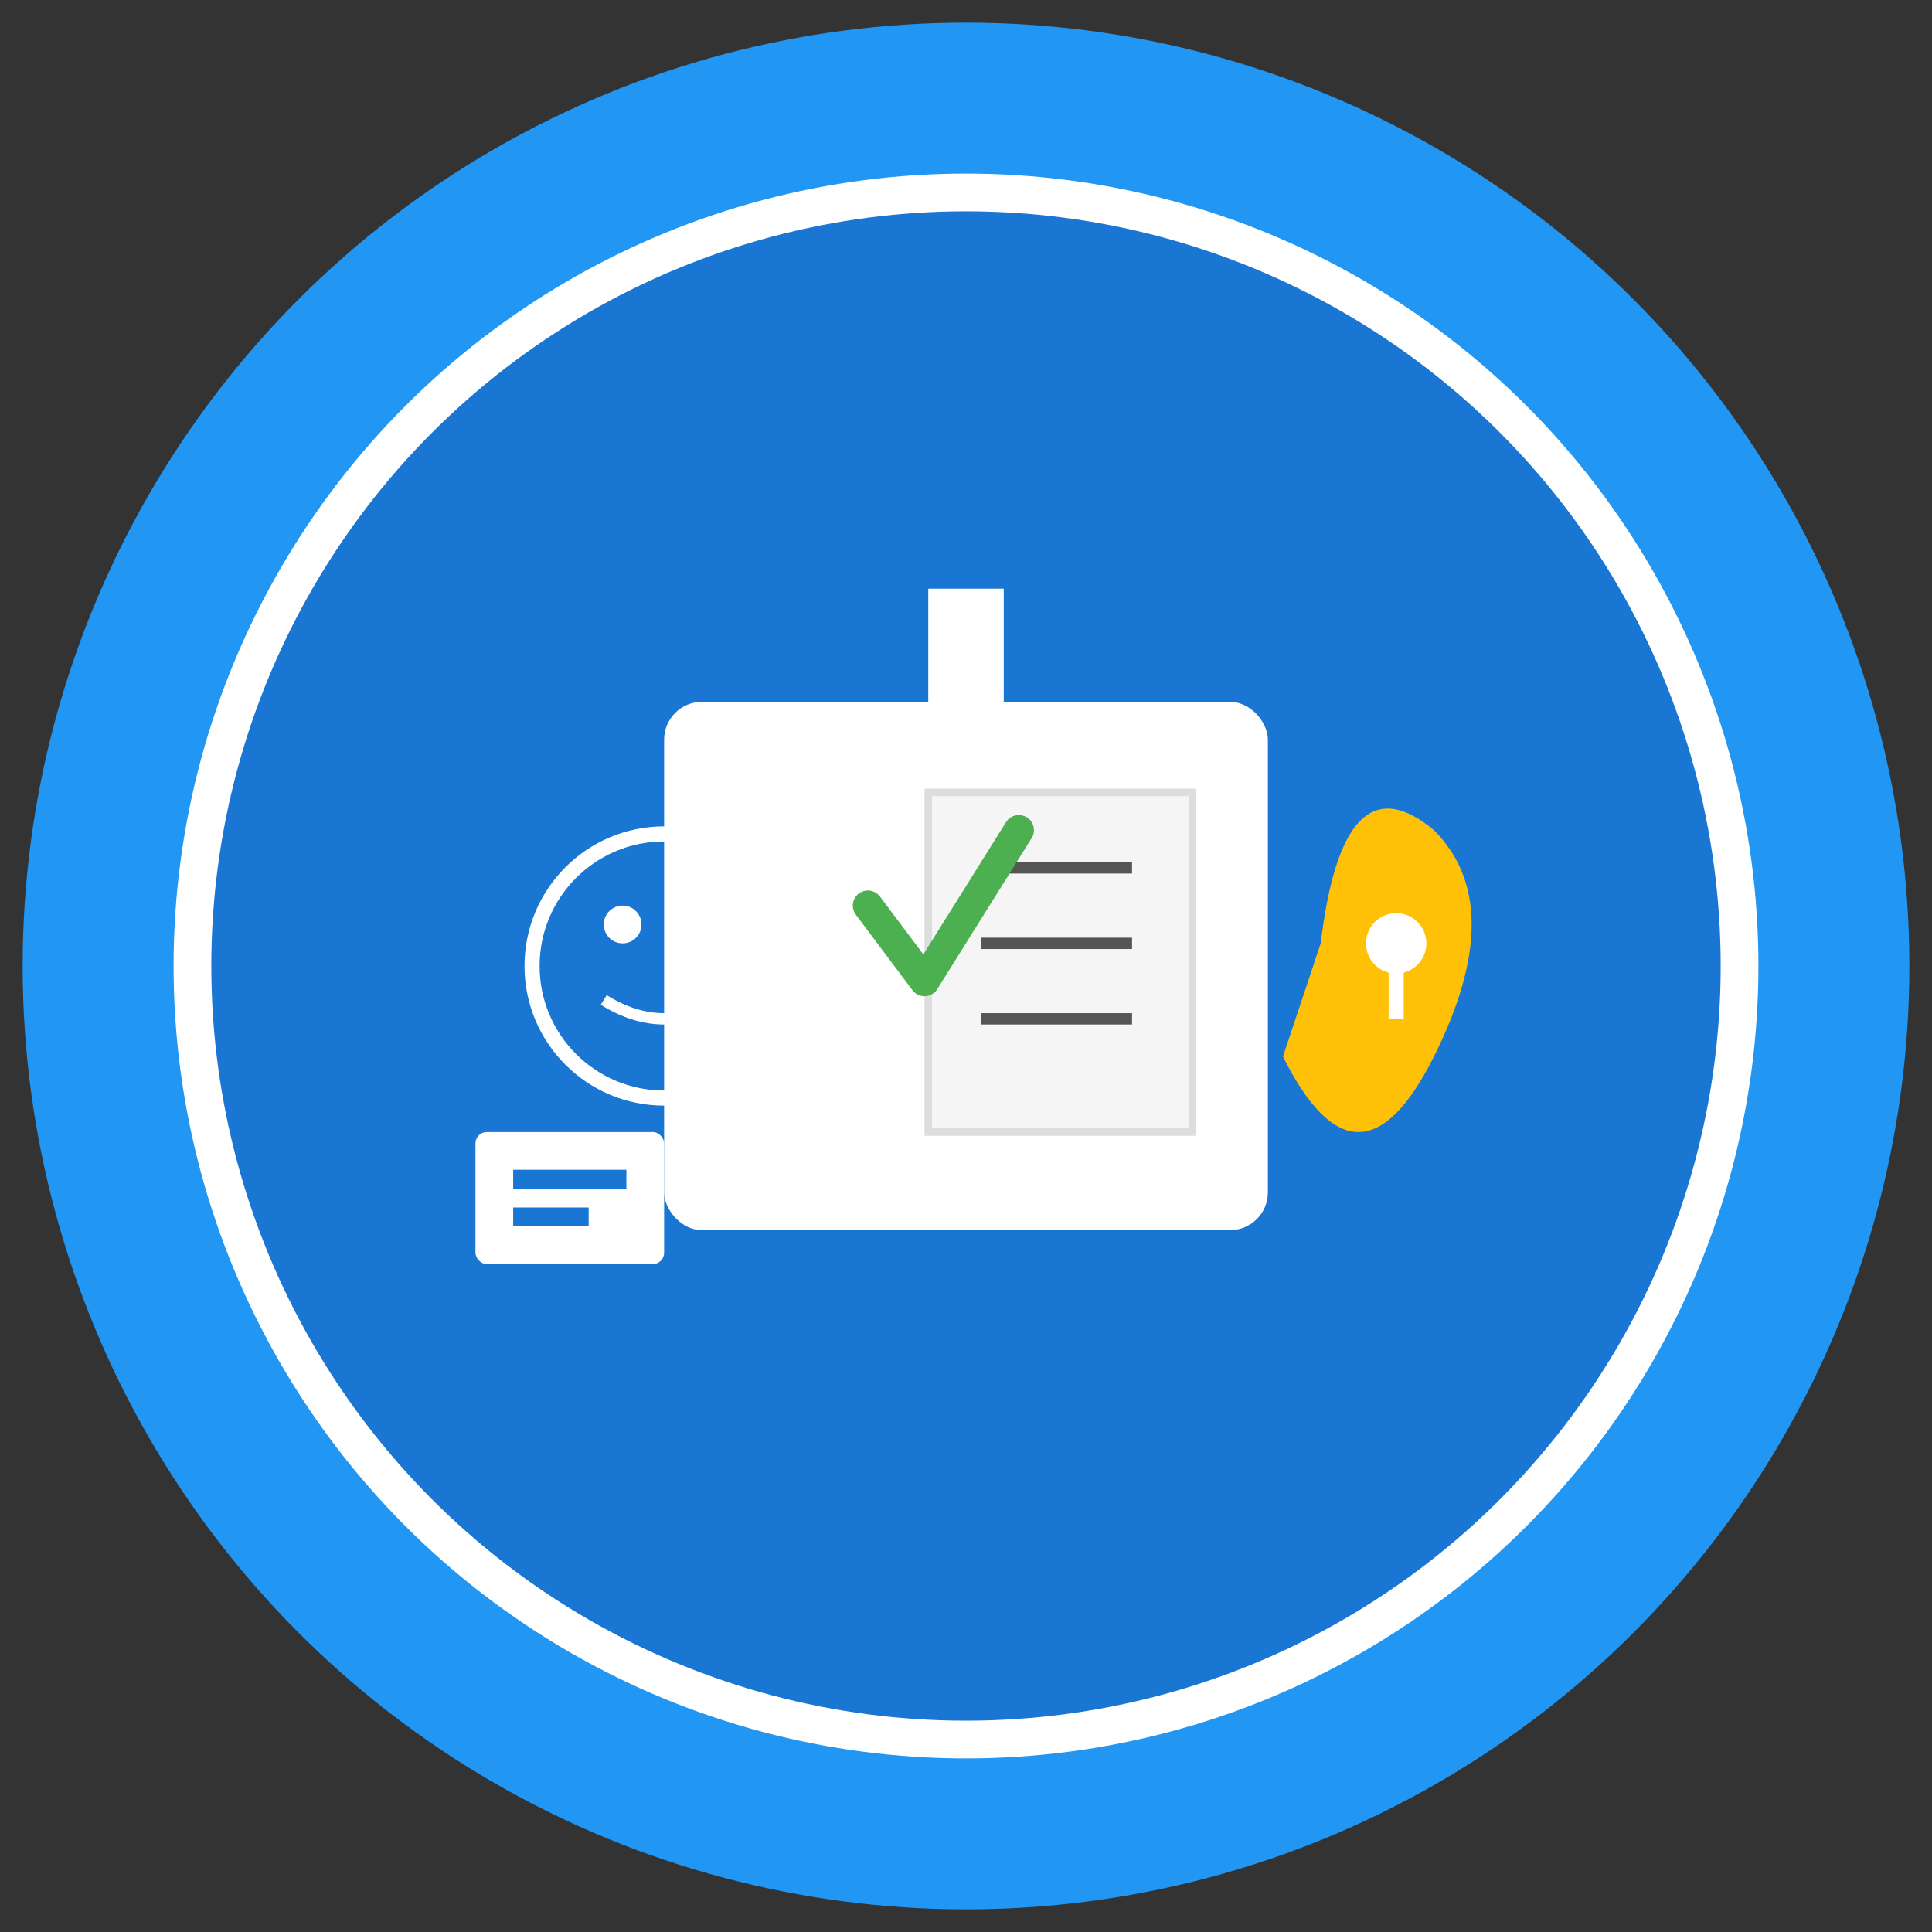 <svg xmlns="http://www.w3.org/2000/svg" viewBox="0 0 512 512">
  <rect x="0" y="0" width="512" height="512" fill="#333333" stroke="none"/>
  <!-- Background -->
  <circle cx="256" cy="256" r="250" fill="#2196f3" />
  <circle cx="256" cy="256" r="210" fill="#ffffff" />
  <circle cx="256" cy="256" r="200" fill="#1976d2" />
  
  <!-- Ballot Box -->
  <rect x="176" y="186" width="160" height="140" rx="10" ry="10" fill="#ffffff" />
  <rect x="216" y="186" width="80" height="30" rx="5" ry="5" fill="#ffffff" />
  <rect x="246" y="156" width="20" height="30" fill="#ffffff" />
  
  <!-- Ballot Paper -->
  <rect x="246" y="210" width="70" height="90" fill="#f5f5f5" stroke="#dddddd" stroke-width="2" />
  <line x1="260" y1="230" x2="300" y2="230" stroke="#555555" stroke-width="3" />
  <line x1="260" y1="250" x2="300" y2="250" stroke="#555555" stroke-width="3" />
  <line x1="260" y1="270" x2="300" y2="270" stroke="#555555" stroke-width="3" />
  
  <!-- Checkmark -->
  <path d="M230,240 L245,260 L270,220" stroke="#4caf50" stroke-width="8" fill="none" stroke-linecap="round" stroke-linejoin="round" />

  <!-- Face Recognition Elements -->
  <circle cx="176" cy="256" r="35" fill="none" stroke="#ffffff" stroke-width="4" />
  <circle cx="165" cy="245" r="5" fill="#ffffff" />
  <circle cx="187" cy="245" r="5" fill="#ffffff" />
  <path d="M160,265 Q176,275 192,265" stroke="#ffffff" stroke-width="3" fill="none" />
  
  <!-- ID Card Element -->
  <rect x="126" y="300" width="50" height="35" rx="3" ry="3" fill="#ffffff" />
  <rect x="136" y="310" width="30" height="5" fill="#1976d2" />
  <rect x="136" y="320" width="20" height="5" fill="#1976d2" />

  <!-- Security Elements -->
  <path d="M350,250 Q356,200 380,220 Q400,240 380,280 Q360,320 340,280 Z" fill="#ffc107" />
  <circle cx="370" cy="250" r="8" fill="#ffffff" />
  <rect x="368" y="250" width="4" height="20" fill="#ffffff" />
</svg>
